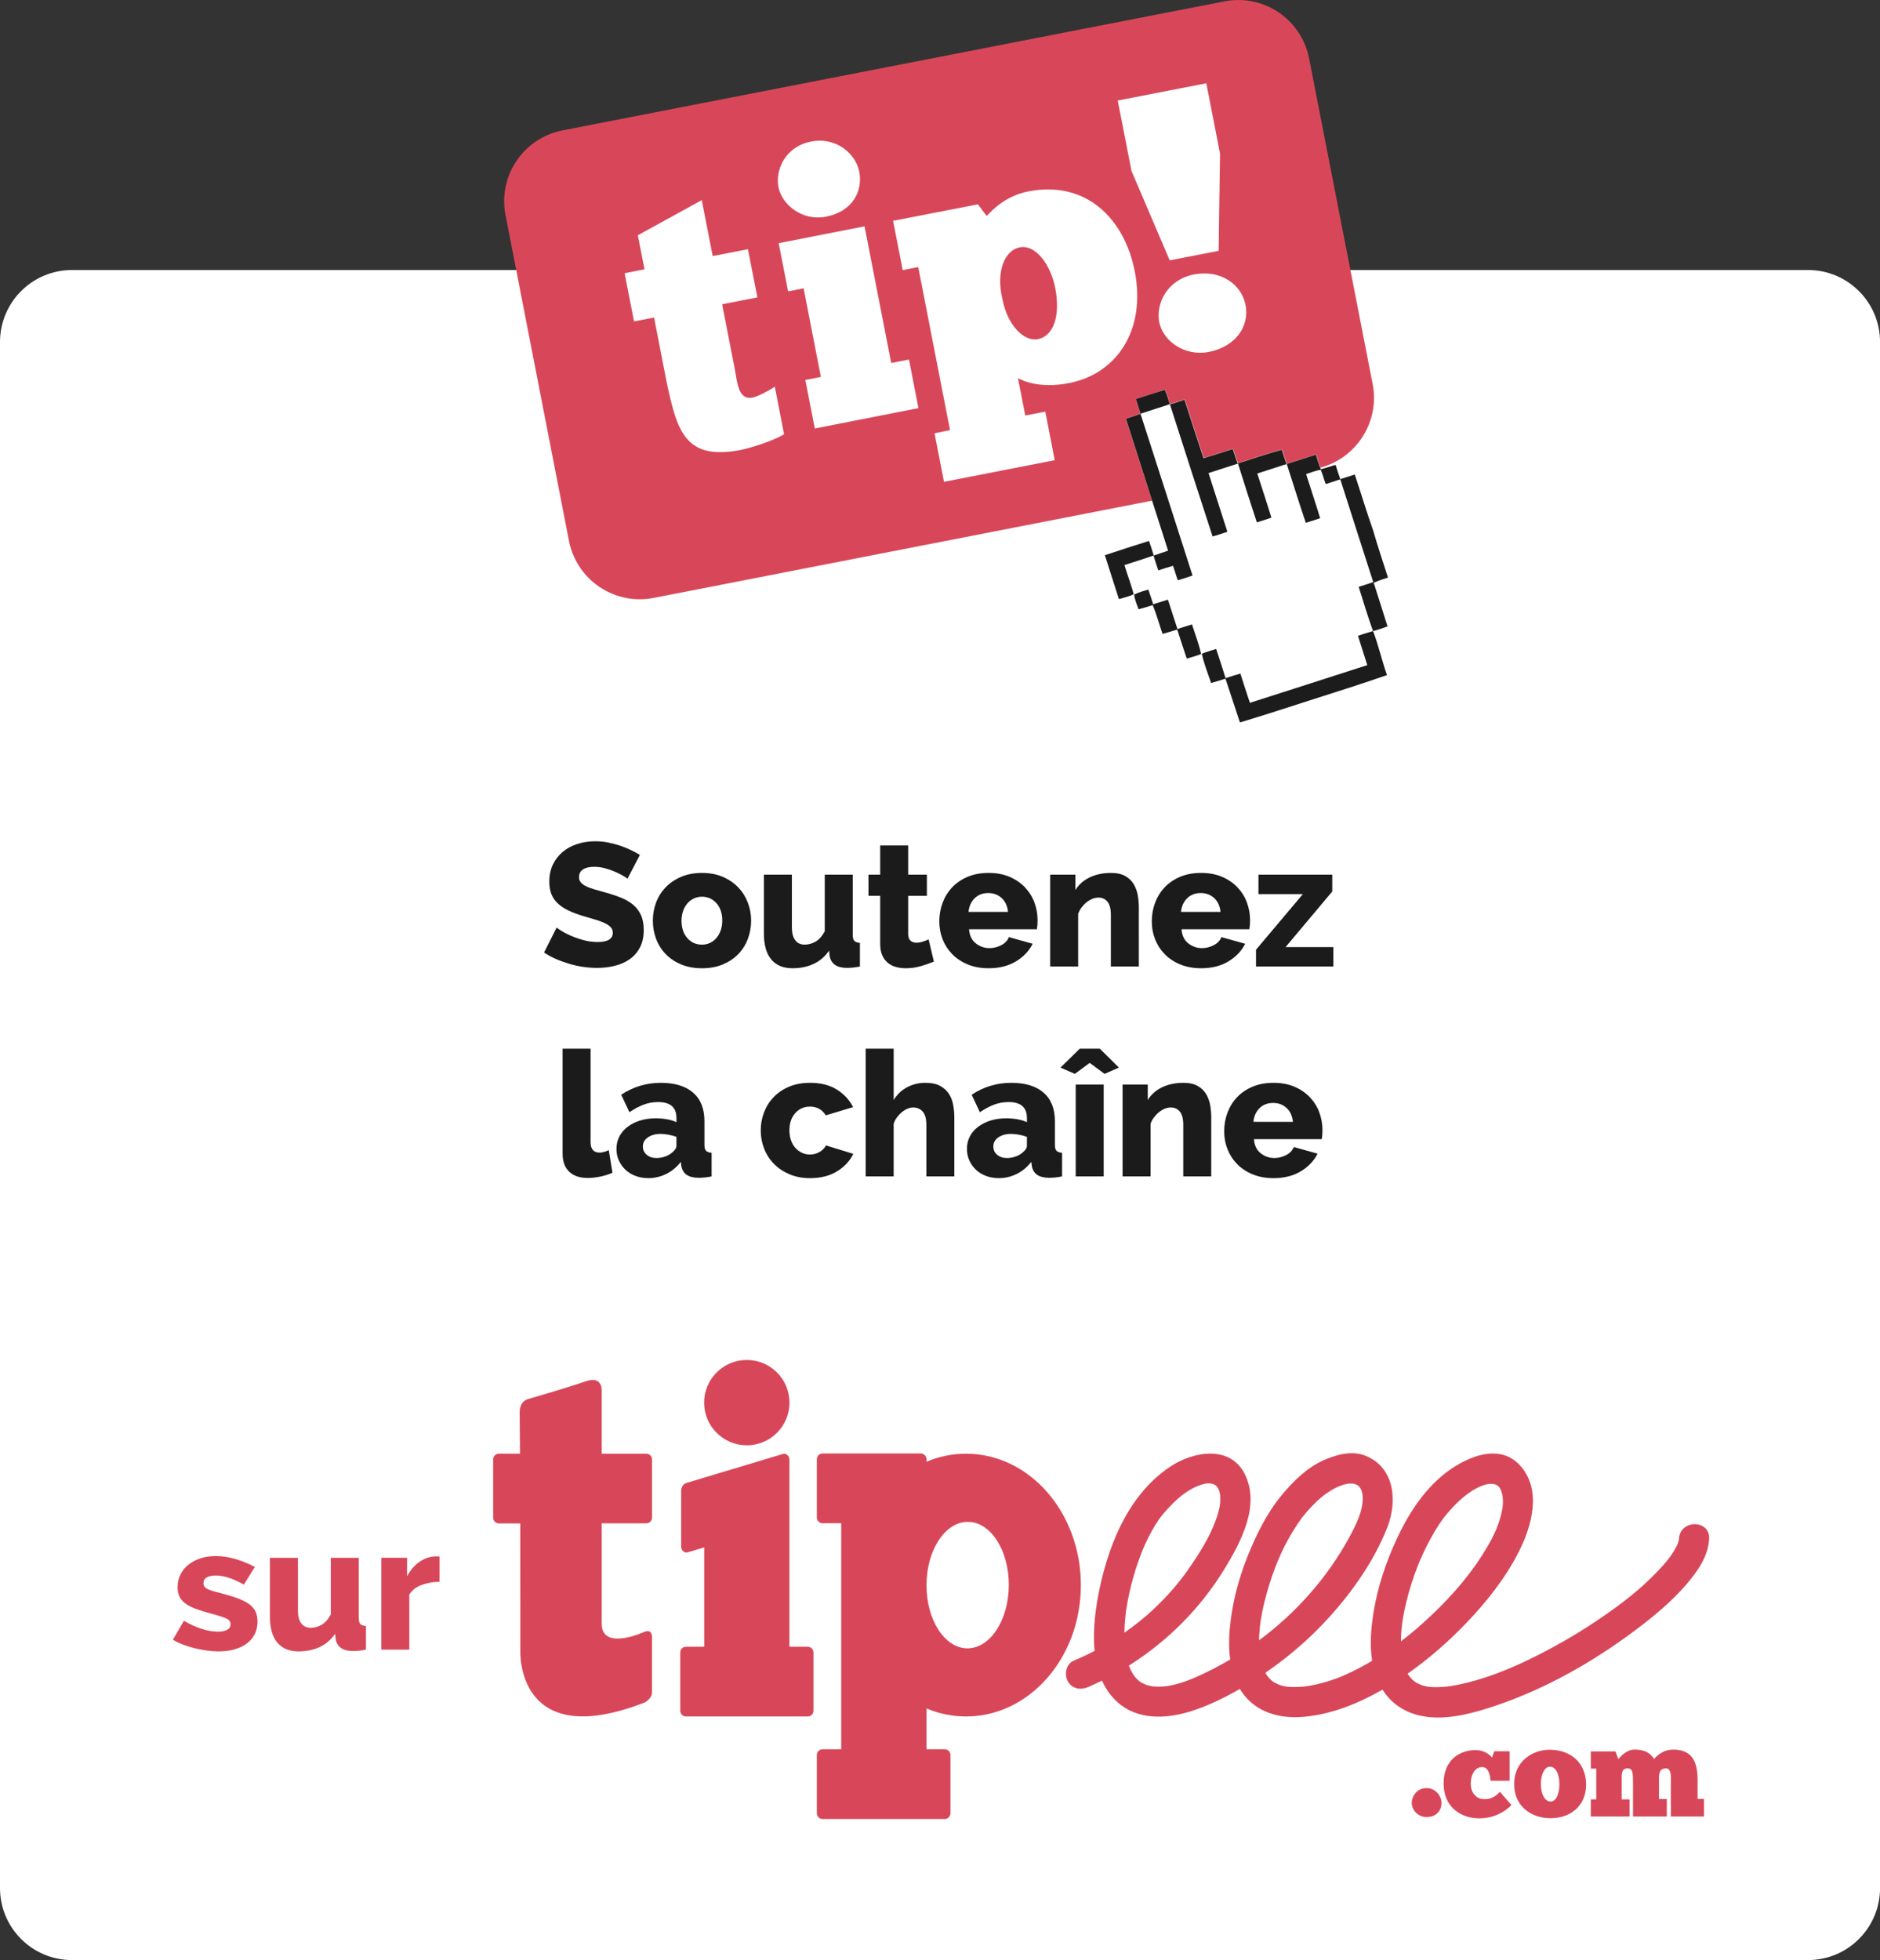<?xml version="1.0" encoding="utf-8"?>
<!-- Generator: Adobe Illustrator 24.1.0, SVG Export Plug-In . SVG Version: 6.00 Build 0)  -->
<svg version="1.1" id="VECTO" xmlns="http://www.w3.org/2000/svg" xmlns:xlink="http://www.w3.org/1999/xlink" x="0px" y="0px"
	 viewBox="0 0 430 448.25" style="enable-background:new 0 0 430 448.25;" xml:space="preserve">
<rect x="0" y="0" width="430" height="448.25" fill="#333333" stroke="none"/>
<style type="text/css">
	.st0{fill:#FFFFFF;}
	.st1{fill:#1B1B1B;}
	.st2{fill:#D84759;}
	.st3{fill:#1C1C1C;}
	.st4{fill:#FDD51E;}
	.st5{fill:#F9AF03;}
	.st6{clip-path:url(#SVGID_2_);fill:#F9AF03;}
	.st7{clip-path:url(#SVGID_4_);fill:#F9AF03;}
	.st8{clip-path:url(#SVGID_6_);fill:#F9AF03;}
	.st9{clip-path:url(#SVGID_18_);fill:#F9AF03;}
	.st10{clip-path:url(#SVGID_20_);fill:#F9AF03;}
	.st11{clip-path:url(#SVGID_22_);fill:#F9AF03;}
	.st12{clip-path:url(#SVGID_24_);fill:#F9AF03;}
	.st13{clip-path:url(#SVGID_26_);fill:#F9AF03;}
	.st14{fill:none;stroke:#D3D9EE;stroke-width:2;stroke-miterlimit:10;}
	.st15{clip-path:url(#SVGID_28_);fill:#F9AF03;}
	.st16{clip-path:url(#SVGID_30_);fill:#F9AF03;}
	.st17{fill:#F3F7FB;}
	.st18{fill:#D3D9EE;}
	.st19{fill:none;stroke:#FFFFFF;stroke-linecap:round;stroke-linejoin:round;stroke-miterlimit:10;}
	.st20{fill:none;}
	.st21{opacity:0.5;}
	.st22{clip-path:url(#SVGID_32_);fill:#F9AF03;}
</style>
<g>
	<path class="st0" d="M413.53,448.25H16.47C7.37,448.25,0,440.88,0,431.78V78.22c0-9.09,7.37-16.47,16.47-16.47h397.07
		c9.09,0,16.47,7.37,16.47,16.47v353.57C430,440.88,422.63,448.25,413.53,448.25z"/>
	<g>
		<path class="st1" d="M143.52,200.95c-0.11-0.11-0.4-0.31-0.88-0.6c-0.48-0.29-1.08-0.6-1.8-0.92c-0.72-0.32-1.51-0.6-2.36-0.84
			c-0.85-0.24-1.71-0.36-2.56-0.36c-1.12,0-1.98,0.2-2.58,0.6c-0.6,0.4-0.9,0.99-0.9,1.76c0,0.48,0.13,0.88,0.4,1.2
			c0.27,0.32,0.65,0.61,1.14,0.86c0.49,0.25,1.11,0.49,1.84,0.7c0.73,0.21,1.58,0.45,2.54,0.72c1.36,0.37,2.59,0.78,3.68,1.22
			c1.09,0.44,2.03,0.99,2.8,1.64s1.37,1.45,1.78,2.38s0.62,2.05,0.62,3.36c0,1.6-0.3,2.95-0.9,4.06c-0.6,1.11-1.39,2-2.38,2.68
			s-2.13,1.17-3.42,1.48c-1.29,0.31-2.62,0.46-3.98,0.46c-1.04,0-2.1-0.08-3.18-0.24s-2.14-0.39-3.18-0.7
			c-1.04-0.31-2.05-0.67-3.04-1.1c-0.99-0.43-1.89-0.92-2.72-1.48l2.88-5.72c0.13,0.13,0.49,0.39,1.08,0.76
			c0.59,0.37,1.31,0.75,2.16,1.12c0.85,0.37,1.81,0.71,2.88,1c1.07,0.29,2.15,0.44,3.24,0.44c2.32,0,3.48-0.71,3.48-2.12
			c0-0.53-0.17-0.97-0.52-1.32c-0.35-0.35-0.83-0.66-1.44-0.94c-0.61-0.28-1.33-0.54-2.16-0.78s-1.73-0.51-2.72-0.8
			c-1.31-0.4-2.44-0.83-3.4-1.3c-0.96-0.47-1.76-1.01-2.4-1.62c-0.64-0.61-1.11-1.32-1.42-2.12c-0.31-0.8-0.46-1.73-0.46-2.8
			c0-1.49,0.28-2.81,0.84-3.96c0.56-1.15,1.32-2.11,2.28-2.9c0.96-0.79,2.07-1.38,3.34-1.78c1.27-0.4,2.61-0.6,4.02-0.6
			c1.01,0,2,0.09,2.96,0.28c0.96,0.19,1.87,0.43,2.74,0.72c0.87,0.29,1.69,0.63,2.46,1s1.47,0.75,2.08,1.12L143.52,200.95z"/>
		<path class="st1" d="M160.56,221.43c-1.79,0-3.38-0.29-4.78-0.88c-1.4-0.59-2.58-1.38-3.54-2.38c-0.96-1-1.69-2.16-2.18-3.48
			s-0.74-2.7-0.74-4.14c0-1.44,0.25-2.82,0.74-4.14s1.22-2.48,2.18-3.48c0.96-1,2.14-1.8,3.54-2.4s2.99-0.9,4.78-0.9
			s3.37,0.3,4.76,0.9s2.56,1.4,3.52,2.4c0.96,1,1.69,2.16,2.2,3.48c0.51,1.32,0.76,2.7,0.76,4.14c0,1.44-0.25,2.82-0.74,4.14
			s-1.22,2.48-2.18,3.48s-2.14,1.79-3.54,2.38C163.94,221.14,162.35,221.43,160.56,221.43z M155.88,210.55
			c0,1.65,0.44,2.98,1.32,3.98c0.88,1,2,1.5,3.36,1.5c0.67,0,1.28-0.13,1.84-0.4c0.56-0.27,1.05-0.64,1.46-1.12
			c0.41-0.48,0.74-1.06,0.98-1.74c0.24-0.68,0.36-1.42,0.36-2.22c0-1.65-0.44-2.98-1.32-3.98s-1.99-1.5-3.32-1.5
			c-0.67,0-1.29,0.13-1.86,0.4c-0.57,0.27-1.07,0.64-1.48,1.12c-0.41,0.48-0.74,1.06-0.98,1.74
			C156,209.01,155.88,209.75,155.88,210.55z"/>
		<path class="st1" d="M181.28,221.43c-2.13,0-3.76-0.67-4.88-2.02c-1.12-1.35-1.68-3.33-1.68-5.94v-13.44h6.4v12.04
			c0,1.28,0.25,2.26,0.76,2.94c0.51,0.68,1.23,1.02,2.16,1.02c0.85,0,1.68-0.23,2.48-0.68c0.8-0.45,1.51-1.24,2.12-2.36v-12.96h6.4
			v13.8c0,0.64,0.12,1.09,0.36,1.34c0.24,0.25,0.67,0.41,1.28,0.46v5.4c-0.67,0.13-1.25,0.22-1.74,0.26
			c-0.49,0.04-0.93,0.06-1.3,0.06c-2.24-0.03-3.53-0.92-3.88-2.68l-0.12-1.28c-0.96,1.39-2.15,2.41-3.58,3.06
			C184.63,221.11,183.04,221.43,181.28,221.43z"/>
		<path class="st1" d="M213.6,219.91c-0.88,0.37-1.88,0.72-3,1.04c-1.12,0.32-2.27,0.48-3.44,0.48c-0.8,0-1.55-0.1-2.26-0.3
			c-0.71-0.2-1.33-0.52-1.86-0.96c-0.53-0.44-0.95-1.02-1.26-1.74c-0.31-0.72-0.46-1.59-0.46-2.6v-10.96h-2.68v-4.84h2.68v-6.68h6.4
			v6.68H212v4.84h-4.28v8.76c0,0.69,0.18,1.19,0.54,1.5c0.36,0.31,0.81,0.46,1.34,0.46c0.45,0,0.93-0.08,1.44-0.24
			s0.96-0.33,1.36-0.52L213.6,219.91z"/>
		<path class="st1" d="M226.12,221.43c-1.76,0-3.34-0.29-4.74-0.86s-2.59-1.35-3.56-2.34c-0.97-0.99-1.71-2.13-2.22-3.42
			c-0.51-1.29-0.76-2.65-0.76-4.06c0-1.52,0.25-2.95,0.76-4.3c0.51-1.35,1.24-2.53,2.2-3.54c0.96-1.01,2.14-1.81,3.54-2.4
			c1.4-0.59,2.99-0.88,4.78-0.88c1.79,0,3.37,0.29,4.76,0.88c1.39,0.59,2.56,1.38,3.52,2.38s1.69,2.15,2.18,3.46
			s0.74,2.68,0.74,4.12c0,0.37-0.01,0.74-0.04,1.1c-0.03,0.36-0.07,0.67-0.12,0.94h-15.52c0.11,1.41,0.62,2.49,1.54,3.22
			s1.97,1.1,3.14,1.1c0.93,0,1.83-0.23,2.7-0.68c0.87-0.45,1.45-1.07,1.74-1.84l5.44,1.52c-0.83,1.65-2.11,3-3.84,4.04
			C230.63,220.91,228.55,221.43,226.12,221.43z M230.56,208.55c-0.13-1.33-0.61-2.39-1.44-3.16c-0.83-0.77-1.85-1.16-3.08-1.16
			c-1.25,0-2.29,0.39-3.1,1.18c-0.81,0.79-1.29,1.83-1.42,3.14H230.56z"/>
		<path class="st1" d="M260.48,221.03h-6.4v-11.8c0-1.39-0.26-2.39-0.78-3.02c-0.52-0.63-1.21-0.94-2.06-0.94
			c-0.45,0-0.91,0.09-1.38,0.28c-0.47,0.19-0.91,0.45-1.32,0.78c-0.41,0.33-0.79,0.73-1.14,1.18c-0.35,0.45-0.61,0.95-0.8,1.48
			v12.04h-6.4v-21h5.76v3.52c0.77-1.25,1.87-2.22,3.28-2.9s3.04-1.02,4.88-1.02c1.36,0,2.46,0.25,3.3,0.74
			c0.84,0.49,1.49,1.13,1.94,1.92c0.45,0.79,0.75,1.65,0.9,2.58c0.15,0.93,0.22,1.84,0.22,2.72V221.03z"/>
		<path class="st1" d="M274.72,221.43c-1.76,0-3.34-0.29-4.74-0.86s-2.59-1.35-3.56-2.34c-0.97-0.99-1.71-2.13-2.22-3.42
			c-0.51-1.29-0.76-2.65-0.76-4.06c0-1.52,0.25-2.95,0.76-4.3c0.51-1.35,1.24-2.53,2.2-3.54c0.96-1.01,2.14-1.81,3.54-2.4
			c1.4-0.59,2.99-0.88,4.78-0.88c1.79,0,3.37,0.29,4.76,0.88c1.39,0.59,2.56,1.38,3.52,2.38s1.69,2.15,2.18,3.46
			s0.74,2.68,0.74,4.12c0,0.37-0.01,0.74-0.04,1.1c-0.03,0.36-0.07,0.67-0.12,0.94h-15.52c0.11,1.41,0.62,2.49,1.54,3.22
			s1.97,1.1,3.14,1.1c0.93,0,1.83-0.23,2.7-0.68c0.87-0.45,1.45-1.07,1.74-1.84l5.44,1.52c-0.83,1.65-2.11,3-3.84,4.04
			C279.23,220.91,277.15,221.43,274.72,221.43z M279.16,208.55c-0.13-1.33-0.61-2.39-1.44-3.16c-0.83-0.77-1.85-1.16-3.08-1.16
			c-1.25,0-2.29,0.39-3.1,1.18c-0.81,0.79-1.29,1.83-1.42,3.14H279.16z"/>
		<path class="st1" d="M287.28,217.19L298,204.47h-10.16v-4.44h16.88v3.84l-10.68,12.72h10.92v4.44h-17.68V217.19z"/>
		<path class="st1" d="M128.68,239.83h6.4v21.36c0,1.6,0.69,2.4,2.08,2.4c0.29,0,0.63-0.05,1.02-0.16s0.74-0.24,1.06-0.4l0.84,5.16
			c-0.8,0.37-1.72,0.67-2.76,0.88c-1.04,0.21-2,0.32-2.88,0.32c-1.84,0-3.26-0.48-4.26-1.44s-1.5-2.35-1.5-4.16V239.83z"/>
		<path class="st1" d="M148.28,269.43c-1.04,0-2.01-0.17-2.9-0.5c-0.89-0.33-1.66-0.8-2.3-1.4c-0.64-0.6-1.15-1.31-1.52-2.12
			c-0.38-0.81-0.56-1.7-0.56-2.66c0-1.04,0.22-1.99,0.66-2.84c0.44-0.85,1.06-1.59,1.86-2.2c0.8-0.61,1.75-1.09,2.84-1.44
			s2.31-0.52,3.64-0.52c0.88,0,1.73,0.07,2.56,0.22c0.83,0.15,1.54,0.37,2.16,0.66v-0.96c0-2.43-1.4-3.64-4.2-3.64
			c-1.15,0-2.24,0.19-3.28,0.58c-1.04,0.39-2.13,0.97-3.28,1.74l-1.88-4c1.39-0.91,2.83-1.59,4.32-2.04
			c1.49-0.45,3.08-0.68,4.76-0.68c3.17,0,5.62,0.75,7.36,2.24c1.73,1.49,2.6,3.68,2.6,6.56v5.4c0,0.64,0.12,1.09,0.36,1.34
			c0.24,0.25,0.67,0.41,1.28,0.46v5.4c-0.61,0.13-1.18,0.22-1.7,0.26c-0.52,0.04-0.98,0.06-1.38,0.06
			c-1.17-0.03-2.07-0.27-2.68-0.72s-1-1.11-1.16-1.96l-0.12-0.96c-0.93,1.2-2.05,2.12-3.34,2.76
			C151.09,269.11,149.72,269.43,148.28,269.43z M150.16,264.83c0.69,0,1.37-0.12,2.02-0.36c0.65-0.24,1.19-0.56,1.62-0.96
			c0.61-0.48,0.92-0.99,0.92-1.52v-2c-0.56-0.21-1.17-0.38-1.82-0.5c-0.65-0.12-1.26-0.18-1.82-0.18c-1.17,0-2.14,0.27-2.9,0.8
			s-1.14,1.23-1.14,2.08c0,0.77,0.29,1.41,0.88,1.9C148.51,264.59,149.25,264.83,150.16,264.83z"/>
		<path class="st1" d="M174,258.51c0-1.44,0.25-2.82,0.76-4.14c0.51-1.32,1.24-2.48,2.2-3.48c0.96-1,2.14-1.79,3.54-2.38
			c1.4-0.59,2.99-0.88,4.78-0.88c2.43,0,4.46,0.51,6.12,1.54c1.65,1.03,2.89,2.37,3.72,4.02l-6.24,1.88c-0.83-1.33-2.04-2-3.64-2
			c-1.33,0-2.45,0.49-3.34,1.48c-0.89,0.99-1.34,2.31-1.34,3.96c0,0.83,0.12,1.58,0.36,2.26c0.24,0.68,0.57,1.26,1,1.74
			c0.43,0.48,0.93,0.85,1.5,1.12c0.57,0.27,1.18,0.4,1.82,0.4c0.8,0,1.53-0.19,2.2-0.58c0.67-0.39,1.16-0.89,1.48-1.5l6.24,1.92
			c-0.77,1.63-2.01,2.96-3.7,4s-3.75,1.56-6.18,1.56c-1.76,0-3.34-0.3-4.74-0.9s-2.59-1.4-3.56-2.4c-0.97-1-1.71-2.16-2.22-3.48
			C174.25,261.33,174,259.95,174,258.51z"/>
		<path class="st1" d="M218.28,269.03h-6.4v-11.8c0-1.36-0.27-2.36-0.82-3c-0.55-0.64-1.29-0.96-2.22-0.96
			c-0.37,0-0.78,0.09-1.22,0.26c-0.44,0.17-0.87,0.43-1.28,0.76c-0.41,0.33-0.79,0.73-1.14,1.18c-0.35,0.45-0.62,0.96-0.8,1.52
			v12.04H198v-29.2h6.4v11.72c0.77-1.25,1.79-2.22,3.06-2.9c1.27-0.68,2.67-1.02,4.22-1.02c1.41,0,2.55,0.25,3.42,0.74
			c0.87,0.49,1.53,1.12,2,1.88c0.47,0.76,0.78,1.61,0.94,2.56s0.24,1.87,0.24,2.78V269.03z"/>
		<path class="st1" d="M228.44,269.43c-1.04,0-2.01-0.17-2.9-0.5c-0.89-0.33-1.66-0.8-2.3-1.4c-0.64-0.6-1.15-1.31-1.52-2.12
			s-0.56-1.7-0.56-2.66c0-1.04,0.22-1.99,0.66-2.84c0.44-0.85,1.06-1.59,1.86-2.2c0.8-0.61,1.75-1.09,2.84-1.44
			c1.09-0.35,2.3-0.52,3.64-0.52c0.88,0,1.73,0.07,2.56,0.22s1.55,0.37,2.16,0.66v-0.96c0-2.43-1.4-3.64-4.2-3.64
			c-1.15,0-2.24,0.19-3.28,0.58c-1.04,0.39-2.13,0.97-3.28,1.74l-1.88-4c1.39-0.91,2.83-1.59,4.32-2.04s3.08-0.68,4.76-0.68
			c3.17,0,5.63,0.75,7.36,2.24c1.73,1.49,2.6,3.68,2.6,6.56v5.4c0,0.64,0.12,1.09,0.36,1.34c0.24,0.25,0.67,0.41,1.28,0.46v5.4
			c-0.61,0.13-1.18,0.22-1.7,0.26s-0.98,0.06-1.38,0.06c-1.17-0.03-2.07-0.27-2.68-0.72s-1-1.11-1.16-1.96l-0.12-0.96
			c-0.93,1.2-2.05,2.12-3.34,2.76C231.25,269.11,229.88,269.43,228.44,269.43z M230.32,264.83c0.69,0,1.37-0.12,2.02-0.36
			c0.65-0.24,1.19-0.56,1.62-0.96c0.61-0.48,0.92-0.99,0.92-1.52v-2c-0.56-0.21-1.17-0.38-1.82-0.5s-1.26-0.18-1.82-0.18
			c-1.17,0-2.14,0.27-2.9,0.8c-0.76,0.53-1.14,1.23-1.14,2.08c0,0.77,0.29,1.41,0.88,1.9C228.67,264.59,229.41,264.83,230.32,264.83
			z"/>
		<path class="st1" d="M242.56,244.15l4.4-4.32h4.6l4.36,4.32l-3.28,1.44l-3.4-2.52l-3.4,2.52L242.56,244.15z M246.04,269.03v-21
			h6.4v21H246.04z"/>
		<path class="st1" d="M277.04,269.03h-6.4v-11.8c0-1.39-0.26-2.39-0.78-3.02c-0.52-0.63-1.21-0.94-2.06-0.94
			c-0.46,0-0.91,0.09-1.38,0.28c-0.47,0.19-0.91,0.45-1.32,0.78c-0.41,0.33-0.79,0.73-1.14,1.18c-0.35,0.45-0.62,0.95-0.8,1.48
			v12.04h-6.4v-21h5.76v3.52c0.77-1.25,1.87-2.22,3.28-2.9c1.41-0.68,3.04-1.02,4.88-1.02c1.36,0,2.46,0.25,3.3,0.74
			c0.84,0.49,1.49,1.13,1.94,1.92c0.45,0.79,0.75,1.65,0.9,2.58c0.15,0.93,0.22,1.84,0.22,2.72V269.03z"/>
		<path class="st1" d="M291.28,269.43c-1.76,0-3.34-0.29-4.74-0.86s-2.59-1.35-3.56-2.34c-0.97-0.99-1.71-2.13-2.22-3.42
			c-0.51-1.29-0.76-2.65-0.76-4.06c0-1.52,0.25-2.95,0.76-4.3c0.51-1.35,1.24-2.53,2.2-3.54c0.96-1.01,2.14-1.81,3.54-2.4
			c1.4-0.59,2.99-0.88,4.78-0.88s3.37,0.29,4.76,0.88c1.39,0.59,2.56,1.38,3.52,2.38c0.96,1,1.69,2.15,2.18,3.46
			c0.49,1.31,0.74,2.68,0.74,4.12c0,0.37-0.02,0.74-0.04,1.1c-0.03,0.36-0.07,0.67-0.12,0.94H286.8c0.11,1.41,0.62,2.49,1.54,3.22
			s1.97,1.1,3.14,1.1c0.93,0,1.83-0.23,2.7-0.68c0.87-0.45,1.45-1.07,1.74-1.84l5.44,1.52c-0.83,1.65-2.11,3-3.84,4.04
			C295.79,268.91,293.71,269.43,291.28,269.43z M295.72,256.55c-0.13-1.33-0.61-2.39-1.44-3.16s-1.85-1.16-3.08-1.16
			c-1.25,0-2.29,0.39-3.1,1.18c-0.81,0.79-1.29,1.83-1.42,3.14H295.72z"/>
	</g>
	<g>
		<g>
			<path class="st2" d="M184.73,376.59h-4.17v-42.82c0-0.73-0.59-1.32-1.31-1.32l-22.14,6.65c-1.01,0.25-1.31,1.2-1.31,1.93v12.71
				c0,0.73,0.59,1.32,1.31,1.32l3.96-1.19v22.72h-4.17c-0.73,0-1.31,0.59-1.31,1.32v13.31c0,0.73,0.59,1.32,1.31,1.32h27.85
				c0.73,0,1.31-0.59,1.31-1.32v-13.31C186.05,377.18,185.46,376.59,184.73,376.59z"/>
			<path class="st2" d="M326.88,392.68c5.15,0.51,10.66-1.06,15.48-2.7c11.36-3.87,22.13-10,31.7-17.19
				c4.18-3.13,8.26-6.5,11.67-10.47c2.53-2.94,5-6.41,5.19-10.43c0.21-4.44-6.68-4.42-6.89,0c0,0.04,0,0.07,0,0.1
				c-0.01,0.02-0.01,0.05-0.02,0.08c-0.07,0.34-0.18,0.67-0.29,1c-0.01,0.03-0.02,0.06-0.03,0.09c-0.05,0.11-0.1,0.21-0.15,0.32
				c-0.22,0.44-0.47,0.87-0.72,1.3c-0.24,0.39-0.5,0.78-0.77,1.15c-0.14,0.2-0.28,0.39-0.43,0.59c-0.02,0.03-0.05,0.06-0.09,0.11
				c-0.75,0.94-1.55,1.83-2.38,2.69c-4.05,4.24-8.15,7.36-12.81,10.56c-5.33,3.66-10.96,6.91-16.79,9.72
				c-4.98,2.39-10.23,4.47-15.97,5.67c-0.59,0.12-1.18,0.23-1.77,0.32c-0.06,0.01-0.28,0.04-0.43,0.06
				c-0.21,0.02-0.42,0.05-0.63,0.07c-1.19,0.12-2.38,0.15-3.57,0.08c-0.08,0-0.41-0.04-0.55-0.06c-0.17-0.03-0.34-0.07-0.51-0.1
				c-0.45-0.09-0.88-0.23-1.31-0.38c0.43,0.14-0.68-0.34-0.9-0.47c-0.09-0.05-0.18-0.11-0.26-0.17c0.07,0.04-0.41-0.32-0.53-0.43
				c-0.14-0.13-0.65-0.72-0.73-0.78c-0.15-0.21-0.29-0.43-0.42-0.66c4.81-3.37,9.28-7.29,13.33-11.5c4.69-4.87,9.03-10.35,12.1-16.4
				c2.99-5.9,5.25-14.04,0.38-19.6c-5.03-5.74-13.35-1.62-17.96,2.26c-4.62,3.89-7.93,9.17-10.43,14.6
				c-2.41,5.24-4.27,10.77-5.2,16.47c-0.59,3.61-0.94,7.53-0.35,11.23c-2.06,1.22-4.18,2.34-6.37,3.31c-2.48,1.1-5.7,2.06-8.64,2.52
				c0.18-0.03-0.69,0.07-0.69,0.07c-0.35,0.03-0.71,0.05-1.06,0.07c-0.67,0.04-1.35,0.03-2.02,0.01c-0.19-0.01-0.38-0.02-0.57-0.04
				c0.19,0.01-0.41-0.06-0.52-0.08c-0.52-0.1-1.03-0.25-1.54-0.42c0.32,0.1-0.73-0.36-0.94-0.48c-0.1-0.06-0.19-0.12-0.29-0.18
				c-0.09-0.07-0.26-0.19-0.33-0.25c-0.29-0.25-0.55-0.54-0.81-0.83c-0.07-0.08-0.14-0.17-0.17-0.22c-0.17-0.24-0.32-0.5-0.46-0.75
				c5.38-3.67,10.33-7.97,14.69-12.8c5.36-5.95,10.2-12.88,13.16-20.35c2.42-6.09,1.73-13.88-5.07-16.52
				c-3.05-1.18-6.49-0.22-9.33,1.01c-3.86,1.67-7.12,4.89-9.75,8.08c-3.43,4.16-5.81,9.04-7.8,14.01
				c-2.14,5.34-3.57,10.97-4.07,16.7c-0.19,2.2-0.2,4.55,0.12,6.84c-2.59,1.53-5.27,2.91-8.03,4.12c-0.17,0.07-0.9,0.37-1.12,0.46
				c-0.35,0.14-0.7,0.27-1.05,0.4c-0.31,0.11-0.62,0.22-0.94,0.32c-0.66,0.2-1.32,0.37-1.98,0.53c-0.31,0.07-0.62,0.13-0.94,0.19
				c-0.06,0.01-0.42,0.07-0.56,0.09c-1.05,0.12-2.11,0.13-3.16,0.04c-0.03,0-0.05-0.01-0.09-0.02c-0.23-0.04-0.45-0.09-0.68-0.15
				c-0.3-0.07-0.59-0.17-0.89-0.27c0.09,0.02-0.68-0.33-0.87-0.44c-0.17-0.1-0.34-0.21-0.5-0.32c-0.03-0.03-0.07-0.06-0.12-0.11
				c-0.31-0.27-0.59-0.57-0.86-0.87c-0.02-0.02-0.04-0.05-0.06-0.07c-0.09-0.13-0.18-0.26-0.27-0.39c-0.23-0.36-0.44-0.73-0.63-1.11
				c-0.04-0.07-0.07-0.15-0.11-0.23c-0.05-0.13-0.2-0.47-0.24-0.58c-0.02-0.07-0.04-0.13-0.07-0.2c8.87-5.58,16.4-13.13,21.91-22.17
				c3.76-6.17,8.24-14.6,4.51-21.78c-3.37-6.49-11.66-4.99-16.71-1.71c-9.33,6.07-13.99,17-16.29,27.48
				c-0.96,4.37-1.76,9.76-1.26,14.81c-1.58,0.85-3.22,1.59-4.87,2.3c-1.72,0.75-2.1,3.24-1.24,4.71c1.03,1.76,2.99,1.99,4.71,1.24
				c1.04-0.46,2.07-0.94,3.09-1.44c0.82,1.83,1.96,3.5,3.5,4.89c4.54,4.13,10.95,3.88,16.49,2.23c3.99-1.24,7.87-3.09,11.54-5.22
				c0.15,0.25,0.31,0.49,0.47,0.73c3.24,4.68,8.62,6.11,14.07,5.65c6.42-0.54,12.52-3.04,18.09-6.21
				C318.55,390.12,322.25,392.21,326.88,392.68z M257.54,368.45c0.03-0.23,0.07-0.47,0.11-0.7c0.09-0.58,0.2-1.16,0.3-1.74
				c0.24-1.26,0.53-2.51,0.84-3.75c0.6-2.34,1.34-4.64,2.2-6.89c0.17-0.44,0.35-0.88,0.53-1.32c0.01-0.01,0.42-0.94,0.5-1.12
				c0.46-1,0.95-1.97,1.49-2.93c0.44-0.8,0.92-1.58,1.44-2.34c0.14-0.21,0.28-0.41,0.43-0.61c-0.03,0.05,0.55-0.69,0.53-0.66
				c0.5-0.61,1.03-1.19,1.57-1.77c2.38-2.55,5.18-4.7,8.29-5.34c0.03-0.01,0.05-0.01,0.07-0.02c0.05,0,0.13,0,0.25-0.01
				c0.29-0.02,0.58-0.01,0.87,0.01c0,0,0,0,0.01,0c0.04,0.01,0.09,0.02,0.17,0.04c0.15,0.03,0.29,0.08,0.43,0.12
				c-0.21-0.06,0.28,0.14,0.41,0.22c0.02,0.01,0.04,0.02,0.06,0.03c0.02,0.01,0.03,0.02,0.05,0.04c0.06,0.06,0.24,0.26,0.32,0.34
				c0.07,0.11,0.15,0.23,0.21,0.35c0.02,0.05,0.19,0.42,0.23,0.52c0.09,0.29,0.15,0.58,0.21,0.88c0.01,0.03,0.01,0.05,0.02,0.07
				c0,0.06,0,0.15,0.01,0.29c0.02,0.35,0.02,0.69,0.01,1.04c-0.03,1.47-0.52,3.09-1.15,4.78c-1.48,3.96-3.94,7.75-6.35,11.19
				c-2.23,3.18-4.84,6.08-7.65,8.74c-2.1,1.99-4.38,3.8-6.77,5.46c0.02-1.51,0.14-3.03,0.32-4.53
				C257.5,368.79,257.52,368.6,257.54,368.45z M259.31,383.18C259.27,383.13,259.26,383.11,259.31,383.18L259.31,383.18z
				 M288.17,372.07c0.02-0.24,0.05-0.48,0.08-0.72c0,0.07,0.11-0.81,0.13-0.91c0.43-2.76,1.13-5.48,1.97-8.15
				c1.57-5,3.41-9.22,6.47-13.83c0.29-0.44,0.6-0.88,0.92-1.31c0.03-0.04,0.06-0.08,0.08-0.11c0.3-0.38,0.62-0.75,0.93-1.12
				c1.38-1.63,2.93-3.18,4.68-4.41c1.33-0.94,2.54-1.56,3.79-1.95c0.32-0.1,0.65-0.17,0.98-0.24c0.04-0.01,0.07-0.02,0.1-0.02
				c0.05,0,0.12-0.01,0.22-0.01c0.29-0.02,0.59-0.01,0.88,0c0.05,0,0.09,0,0.12,0c0.06,0.02,0.16,0.05,0.32,0.09
				c0.08,0.02,0.31,0.1,0.43,0.15c0.13,0.07,0.26,0.15,0.38,0.22c0.03,0.03,0.06,0.06,0.1,0.1c0.06,0.06,0.21,0.24,0.29,0.33
				c0.09,0.14,0.17,0.28,0.25,0.42c0.02,0.03,0.03,0.06,0.05,0.08c0.01,0.03,0.02,0.07,0.04,0.12c0.1,0.28,0.16,0.56,0.23,0.85
				c0.01,0.08,0.02,0.14,0.03,0.19c0.01,0.16,0.03,0.31,0.03,0.47c0.17,3.07-1.48,6.37-3.13,9.38
				c-5.11,9.35-12.24,17.26-20.56,23.43c0.01-0.39,0.02-0.78,0.03-1.18C288.06,373.31,288.11,372.69,288.17,372.07z M320.49,373.63
				c0.03-0.62,0.09-1.25,0.16-1.87c0.01-0.05,0.06-0.49,0.07-0.61c0.03-0.24,0.07-0.47,0.11-0.71c0.22-1.42,0.52-2.83,0.86-4.23
				c0.67-2.74,1.55-5.44,2.57-8.07c0.12-0.31,0.25-0.62,0.37-0.93c0.04-0.09,0.06-0.15,0.08-0.2c0.02-0.05,0.05-0.11,0.09-0.2
				c0.26-0.6,0.53-1.19,0.81-1.79c0.57-1.23,1.2-2.43,1.86-3.62c0.56-1.01,1.17-1.99,1.8-2.95c0.29-0.44,0.6-0.88,0.92-1.31
				c0.03-0.04,0.06-0.08,0.08-0.11c0.43-0.54,0.88-1.06,1.33-1.58c2.31-2.64,5.31-5.18,8.31-5.97c0.06-0.02,0.52-0.09,0.62-0.12
				c0.2-0.01,0.4-0.02,0.6-0.02c0.08,0,0.34,0.03,0.48,0.04c0.16,0.04,0.32,0.08,0.48,0.13c0.01,0,0.02,0.01,0.04,0.01
				c0.03,0.01,0.05,0.03,0.08,0.04c0.08,0.04,0.3,0.19,0.4,0.25c0.1,0.1,0.2,0.2,0.3,0.3c0.01,0.01,0.01,0.01,0.02,0.02
				c0.08,0.12,0.15,0.23,0.22,0.35c0.04,0.07,0.17,0.35,0.22,0.46c0.06,0.19,0.12,0.39,0.18,0.59c0.07,0.26,0.12,0.53,0.17,0.8
				c-0.09-0.47,0.02,0.5,0.02,0.56c0.08,1.72-0.21,2.92-0.74,4.7c-0.87,2.91-2.43,5.61-4.06,8.16c-3.69,5.8-8.45,10.92-13.64,15.58
				c-1.56,1.4-3.19,2.74-4.86,4.02C320.44,374.79,320.45,374.21,320.49,373.63z"/>
			<path class="st2" d="M170.81,330.53c5.39,0,9.76-4.37,9.76-9.76c0-5.39-4.37-9.76-9.76-9.76c-5.39,0-9.76,4.37-9.76,9.76
				C161.05,326.16,165.42,330.53,170.81,330.53z"/>
			<path class="st2" d="M147.82,332.45h-10.19c0-0.34,0-0.68,0-1.03v-13.21c0,0,0.33-3.71-3.62-2.33
				c-3.95,1.38-13.04,4.02-13.04,4.02s-2.11,0.3-2.11,3.04c0,2.31,0.03,3.65,0.07,9.5h-4.82c-0.73,0-1.31,0.59-1.31,1.32v13.31
				c0,0.73,0.59,1.32,1.31,1.32h4.88c0.01,7.08,0.02,16.45,0.02,29c0,0-1.19,23.5,28.5,11.93c0,0,1.49-0.81,1.61-2.11v-12.89
				c0,0,0.02-1.97-1.83-1.09c0,0-9.66,4.41-9.66-1.91c0-5.06,0-5.31,0-22.95h10.19c0.73,0,1.31-0.59,1.31-1.32v-13.31
				C149.13,333.04,148.54,332.45,147.82,332.45z"/>
			<path class="st2" d="M220.96,332.45c-3.18,0-6.23,0.65-9.05,1.83v-0.56c0-0.73-0.59-1.32-1.31-1.32h-22.46
				c-0.73,0-1.31,0.59-1.31,1.32v13.31c0,0.73,0.59,1.32,1.31,1.32h4.27v51.69h-4.27c-0.73,0-1.31,0.59-1.31,1.32v13.31
				c0,0.73,0.59,1.32,1.31,1.32h27.94c0.73,0,1.31-0.59,1.31-1.32v-13.31c0-0.73-0.59-1.32-1.31-1.32h-4.17v-9.33
				c2.82,1.18,5.87,1.83,9.05,1.83c14.5,0,26.26-13.45,26.26-30.04S235.46,332.45,220.96,332.45z M221.26,376.96
				c-5.2-0.02-9.38-6.52-9.35-14.51c0.04-7.99,4.28-14.45,9.48-14.42c5.2,0.02,9.38,6.52,9.35,14.51
				C230.7,370.52,226.46,376.98,221.26,376.96z"/>
			<path class="st2" d="M326.27,408.92c-2.18,0-3.37,1.88-3.37,3.4c0,1.58,1.4,3.22,3.37,3.22c2.24,0,3.43-1.43,3.43-3.22
				C329.7,410.8,328.45,408.92,326.27,408.92z"/>
			<path class="st2" d="M339.46,411.45c-1.91-0.03-3.07-1.58-3.07-3.52c0-1.94,0.87-3.82,2.63-3.82c1.37,0,1.82,1.7,1.88,3.13h4.39
				v-6.74h-3.52l-0.51,1.43c-0.51-0.6-1.7-1.7-3.73-1.7c-3.82,0-7.34,2.36-7.34,7.64c0,5.31,3.82,7.97,8.2,7.97
				c3.22,0,5.91-1.52,7.31-3.04l-2.63-3.04C342.08,410.83,341.04,411.48,339.46,411.45z"/>
			<path class="st2" d="M354.49,400.14c-4.12,0-8.14,2.77-8.17,7.76c-0.06,5.28,4.06,7.91,8.32,7.91c4.54,0,8.2-2.83,8.14-7.79
				C362.7,403.04,359.21,400.2,354.49,400.14z M354.64,411.99c-1.25,0-2.21-1.61-2.21-4.06c0-2.18,0.89-3.91,2.06-3.91
				c1.4,0.03,2.18,1.76,2.18,4C356.67,410.26,355.92,411.99,354.64,411.99z"/>
			<path class="st2" d="M388.29,407.27c0-3.64-0.75-7.16-5.58-7.16c-2.06,0-3.46,1.1-4.38,2.15c-0.48-0.72-1.43-2.15-4.45-2.15
				c-1.88,0-3.25,1.61-3.73,2.18l-0.66-1.76h-5.64v3.94h1.25v7.04h-1.25v3.91h8.86v-3.91h-1.79v-5.31c0-1.22,0.39-1.79,1.34-1.79
				c1.19,0,1.25,0.98,1.25,3.4v7.61h7.73v-4h-1.79v-4.83c0-1.28,0.3-2.18,1.58-2.18c1.4,0,1.13,2.27,1.13,3.7v7.31h7.58v-4.03h-1.46
				V407.27z"/>
		</g>
		<g>
			<path class="st2" d="M50.02,377.66c-0.88,0-1.79-0.07-2.74-0.2c-0.95-0.13-1.89-0.31-2.82-0.54c-0.93-0.23-1.83-0.51-2.68-0.84
				s-1.6-0.7-2.24-1.1l2.52-4.32c1.39,0.8,2.73,1.41,4.04,1.84s2.56,0.64,3.76,0.64c0.93,0,1.65-0.15,2.14-0.44
				c0.49-0.29,0.74-0.72,0.74-1.28c0-0.56-0.33-0.99-1-1.3s-1.81-0.67-3.44-1.1c-1.41-0.37-2.61-0.75-3.6-1.12
				c-0.99-0.37-1.78-0.79-2.38-1.26c-0.6-0.47-1.03-0.99-1.3-1.58c-0.27-0.59-0.4-1.28-0.4-2.08c0-1.07,0.22-2.04,0.66-2.92
				c0.44-0.88,1.05-1.63,1.82-2.24c0.77-0.61,1.69-1.09,2.74-1.44c1.05-0.35,2.21-0.52,3.46-0.52c1.47,0,2.97,0.22,4.5,0.66
				c1.53,0.44,3.03,1.05,4.5,1.82l-2.52,4.04c-1.31-0.72-2.47-1.25-3.5-1.58c-1.03-0.33-2.02-0.5-2.98-0.5
				c-0.8,0-1.46,0.14-1.98,0.42c-0.52,0.28-0.78,0.73-0.78,1.34c0,0.29,0.07,0.54,0.2,0.74s0.35,0.39,0.66,0.56
				c0.31,0.17,0.71,0.33,1.22,0.48s1.13,0.31,1.88,0.5c1.55,0.4,2.85,0.8,3.92,1.2c1.07,0.4,1.93,0.85,2.6,1.34
				c0.67,0.49,1.15,1.06,1.44,1.7c0.29,0.64,0.44,1.4,0.44,2.28c0,1.04-0.21,1.98-0.62,2.82s-1.01,1.55-1.78,2.14
				c-0.77,0.59-1.71,1.04-2.8,1.36S51.38,377.66,50.02,377.66z"/>
			<path class="st2" d="M68.3,377.66c-2.13,0-3.76-0.67-4.88-2.02c-1.12-1.35-1.68-3.33-1.68-5.94v-13.44h6.4v12.04
				c0,1.28,0.25,2.26,0.76,2.94c0.51,0.68,1.23,1.02,2.16,1.02c0.85,0,1.68-0.23,2.48-0.68s1.51-1.24,2.12-2.36v-12.96h6.4v13.8
				c0,0.64,0.12,1.09,0.36,1.34c0.24,0.25,0.67,0.41,1.28,0.46v5.4c-0.67,0.13-1.25,0.22-1.74,0.26s-0.93,0.06-1.3,0.06
				c-2.24-0.03-3.53-0.92-3.88-2.68l-0.12-1.28c-0.96,1.39-2.15,2.41-3.58,3.06S70.06,377.66,68.3,377.66z"/>
			<path class="st2" d="M100.54,361.73c-1.55,0.03-2.94,0.28-4.18,0.76c-1.24,0.48-2.15,1.2-2.74,2.16v12.6h-6.4v-21h5.88v4.24
				c0.75-1.41,1.69-2.51,2.82-3.3c1.13-0.79,2.34-1.21,3.62-1.26c0.53,0,0.87,0.01,1,0.04V361.73z"/>
		</g>
	</g>
	<g id="Calque_5_8_">
		<g>
			<path class="st2" d="M300.91,107.2l-151.42,29.54c-8.94,1.74-17.59-4.09-19.35-13.03l-14.52-74.54
				c-1.74-8.94,4.09-17.59,13.03-19.35L280.07,0.31c8.94-1.74,17.59,4.09,19.35,13.03l14.55,74.54
				C315.68,96.79,309.85,105.44,300.91,107.2z"/>
			<g>
				<path class="st0" d="M147.41,61.59l-1.52-7.79l14.62-8.03l2.5,12.79l8.06-1.57l2.16,11.02l-8.06,1.57l2.94,15.09
					c0.56,2.89,0.73,6.88,4.04,6.25c1.1-0.22,3.58-1.49,5.07-2.47l2.11,10.85c-2.35,1.52-7.99,3.23-9.94,3.6
					c-12.71,2.47-14.5-4.38-16.85-15.19l-2.94-15.09l-4.58,0.88l-2.16-11.02L147.41,61.59z"/>
				<path class="st0" d="M186.36,97.99l-2.16-11.1l3.55-0.69l-3.94-20.26l-3.55,0.69l-2.16-11.02l19.64-3.85l6.1,31.25l4.07-0.78
					l2.16,11.1L186.36,97.99z M185.52,32.37c5.85-1.15,10.24,2.94,11,6.83c0.91,4.65-1.64,9.21-7.64,10.36
					c-5.34,1.03-10.02-2.69-10.83-6.76C177.29,38.89,179.59,33.52,185.52,32.37z"/>
				<path class="st0" d="M217.29,98.36l-7.27-37.28l-3.55,0.69l-2.2-11.27l19.4-3.77l2.01,2.67c1.37-1.49,4.46-4.65,9.55-5.63
					c13.23-2.57,21.97,6.27,24.32,18.3c2.62,13.47-4.14,23.42-15.06,25.55c-7.03,1.37-10.97-0.76-11.66-1.15l1.67,8.55l4.58-0.88
					l2.16,11.1l-25.33,4.95l-2.16-11.1L217.29,98.36z M233.21,56.57c-3.31,0.64-5.54,5.39-3.89,12.03c1.13,5.76,4.87,9.6,8.08,8.96
					c3.55-0.69,5.22-5.32,3.94-11.76C240.36,60.71,236.96,55.83,233.21,56.57z"/>
				<path class="st0" d="M273.06,62.77c6.03-1.18,10.9,2.18,11.83,7.01c0.93,4.75-2.2,9.48-8.38,10.7
					c-5.51,1.08-10.51-2.45-11.37-6.83C264.34,69.4,266.97,63.97,273.06,62.77z M255.65,22.99l20.26-3.94l3.14,16.09l-0.32,22.22
					l-11.19,2.18l-8.74-20.45L255.65,22.99z"/>
			</g>
			<g>
				<path id="path4109_13_" class="st0" d="M259.81,91.25c0.29,0.98,0.61,1.96,0.91,2.94l0.12,0.42l-0.42,0.15
					c-0.96,0.34-1.94,0.66-2.91,1c3.14,9.92,6.37,19.84,9.55,29.74l0.15,0.42l-0.42,0.15c-0.81,0.27-1.64,0.54-2.47,0.83l-0.44,0.15
					l-0.15-0.44c-0.29-0.98-0.61-1.94-0.96-2.89c-3.38,1.05-6.74,2.13-10.09,3.26c1.08,3.36,2.16,6.71,3.23,10.04
					c0.98-0.29,1.98-0.56,2.94-0.96l0.54-0.22l0.1,0.56c0.17,1,0.59,1.96,0.91,2.94c0.96-0.24,1.89-0.54,2.82-0.83l0.39-0.12
					l0.17,0.39c0.83,2.03,1.42,4.12,2.13,6.2c0.98-0.27,1.96-0.56,2.94-0.88l0.42-0.12l0.15,0.42c0.69,2.08,1.35,4.14,2.06,6.22
					c0.98-0.29,1.98-0.56,2.94-0.93l0.49-0.2l0.12,0.51c0.51,2.13,1.32,4.19,1.98,6.27c0.96-0.29,1.91-0.59,2.87-0.88l0.42-0.15
					l0.15,0.42c1.08,3.18,2.08,6.42,3.16,9.6c5.56-1.71,11.12-3.48,16.66-5.27c5.66-1.84,11.37-3.6,16.97-5.58
					c-1.13-3.16-1.86-6.47-3.01-9.63l-0.17-0.47l0.47-0.15c0.96-0.27,1.91-0.61,2.84-0.93c-0.98-3.18-2.01-6.39-3.04-9.58
					l-0.12-0.39l0.37-0.17c0.93-0.39,1.91-0.73,2.89-1.03c-1.13-3.58-2.33-7.1-3.38-10.7l0,0l0,0c-1.49-4.24-2.79-8.55-4.21-12.83
					c-0.96,0.32-1.91,0.61-2.87,0.91l-0.42,0.12l-0.15-0.42c-0.32-0.93-0.64-1.89-0.93-2.84c-1,0.29-1.96,0.64-2.96,0.88l-0.39,0.1
					l-0.15-0.37c-0.39-0.96-0.66-1.96-1-2.96c-2.08,0.66-4.16,1.35-6.27,1.98l-0.42,0.12l-0.15-0.42c-0.32-0.93-0.64-1.89-0.93-2.84
					c-3.26,0.86-6.44,2.01-9.65,3.01l-0.42,0.12l-0.15-0.39c-0.37-0.96-0.69-1.94-1-2.91c-2.08,0.66-4.16,1.35-6.27,1.98l-0.42,0.12
					l-0.15-0.42c-1.42-4.31-2.79-8.62-4.19-12.93c-0.56,0.17-1.13,0.34-1.67,0.51c-0.42,0.12-0.83,0.27-1.25,0.42l-0.44,0.15
					l-0.15-0.44c-0.29-1-0.61-1.98-1.03-2.94C264.22,89.86,262.02,90.57,259.81,91.25L259.81,91.25z"/>
				<path id="path3016_13_" class="st3" d="M259.81,91.25c2.2-0.69,4.41-1.42,6.61-2.13c0.47,1.08,0.81,2.18,1.15,3.31
					c-2.23,0.73-4.48,1.45-6.71,2.18C260.5,93.51,260.16,92.38,259.81,91.25z"/>
				<path id="path3018_13_" class="st3" d="M257.53,95.76c1.1-0.37,2.23-0.71,3.33-1.13c3.97,12.32,7.96,24.67,11.9,36.99
					c-1.13,0.39-2.23,0.76-3.38,1.08c-0.37-1.1-0.73-2.2-1.08-3.31c-1.13,0.32-2.25,0.69-3.36,1.05c-0.39-1.13-0.78-2.25-1.1-3.38
					c1.1-0.39,2.23-0.73,3.33-1.13C263.98,115.87,260.72,105.83,257.53,95.76L257.53,95.76z"/>
				<path id="path3020_13_" class="st3" d="M267.6,92.5c1.1-0.37,2.23-0.73,3.33-1.08c1.45,4.46,2.87,8.92,4.34,13.37
					c2.25-0.66,4.46-1.4,6.69-2.11c0.37,1.1,0.71,2.23,1.13,3.31c3.36-1.03,6.69-2.23,10.09-3.14c0.34,1.1,0.69,2.18,1.08,3.26
					c2.25-0.69,4.46-1.42,6.71-2.13c0.37,1.1,0.66,2.25,1.15,3.33c1.15-0.27,2.23-0.69,3.36-1c0.34,1.1,0.69,2.18,1.08,3.26
					c1.1-0.34,2.2-0.69,3.31-1.05c1.42,4.26,2.72,8.6,4.21,12.83c1.03,3.6,2.25,7.15,3.38,10.73c-1.1,0.34-2.2,0.71-3.26,1.2
					c1.05,3.31,2.13,6.64,3.16,9.97c-1.1,0.39-2.18,0.78-3.31,1.08c-1.2-3.33-2.23-6.74-3.28-10.12c1.1-0.34,2.23-0.71,3.33-1.08
					c-2.52-7.84-5.05-15.68-7.54-23.51c-1.1,0.34-2.23,0.71-3.33,1.08c-0.42-1.08-0.69-2.18-1.13-3.26
					c-1.18,0.15-2.25,0.64-3.36,0.98c1.05,3.38,2.2,6.71,3.21,10.09c-1.1,0.37-2.2,0.71-3.28,1.05c-1.52-4.46-2.89-8.96-4.36-13.45
					c-2.25,0.71-4.51,1.45-6.74,2.18c1.08,3.36,2.2,6.71,3.23,10.09c-1.1,0.39-2.23,0.73-3.33,1.08c-1.47-4.48-2.91-8.96-4.31-13.45
					c-2.25,0.71-4.51,1.45-6.74,2.18c1.42,4.48,2.89,8.94,4.31,13.42c-1.13,0.39-2.25,0.76-3.38,1.08
					C274.07,112.66,270.84,102.59,267.6,92.5L267.6,92.5z"/>
				<path id="path3026_13_" class="st3" d="M252.71,126.97c3.36-1.13,6.71-2.2,10.09-3.26c0.39,1.1,0.76,2.2,1.08,3.33
					c-2.2,0.76-4.46,1.45-6.69,2.18c0.64,2.25,1.54,4.41,2.11,6.69c-1.08,0.49-2.23,0.76-3.38,1.1
					C254.84,133.68,253.79,130.32,252.71,126.97z"/>
				<path id="path3030_13_" class="st3" d="M259.42,135.96c1.03-0.51,2.16-0.81,3.23-1.13c0.39,1.1,0.76,2.23,1.1,3.36
					c1.13-0.34,2.25-0.71,3.38-1.05c0.73,2.23,1.45,4.48,2.18,6.71c1.1-0.37,2.23-0.71,3.33-1.05c0.71,2.25,1.59,4.46,2.08,6.76
					c-1.05,0.44-2.18,0.73-3.28,1.05c-0.76-2.2-1.45-4.43-2.18-6.64c-1.1,0.34-2.23,0.69-3.36,1c-0.76-2.2-1.35-4.43-2.25-6.59
					c-1.08,0.34-2.16,0.69-3.23,0.96C260.03,138.23,259.52,137.13,259.42,135.96L259.42,135.96z"/>
				<path id="path3038_13_" class="st3" d="M274.88,149.5c1.08-0.44,2.18-0.73,3.28-1.1c0.76,2.23,1.45,4.46,2.16,6.69
					c1.13-0.37,2.23-0.73,3.38-1.05c0.73,2.23,1.42,4.48,2.18,6.69c8.94-2.87,17.91-5.73,26.85-8.62c-0.69-2.25-1.45-4.46-2.13-6.71
					c1.15-0.39,2.28-0.76,3.45-1.08c1.25,3.28,2.01,6.74,3.18,10.07c-5.63,1.96-11.32,3.75-16.97,5.56
					c-5.54,1.79-11.07,3.58-16.66,5.27c-1.13-3.33-2.18-6.69-3.31-10.02c-1.1,0.34-2.18,0.69-3.28,1
					C276.27,153.98,275.37,151.8,274.88,149.5L274.88,149.5z"/>
			</g>
		</g>
	</g>
</g>
</svg>
